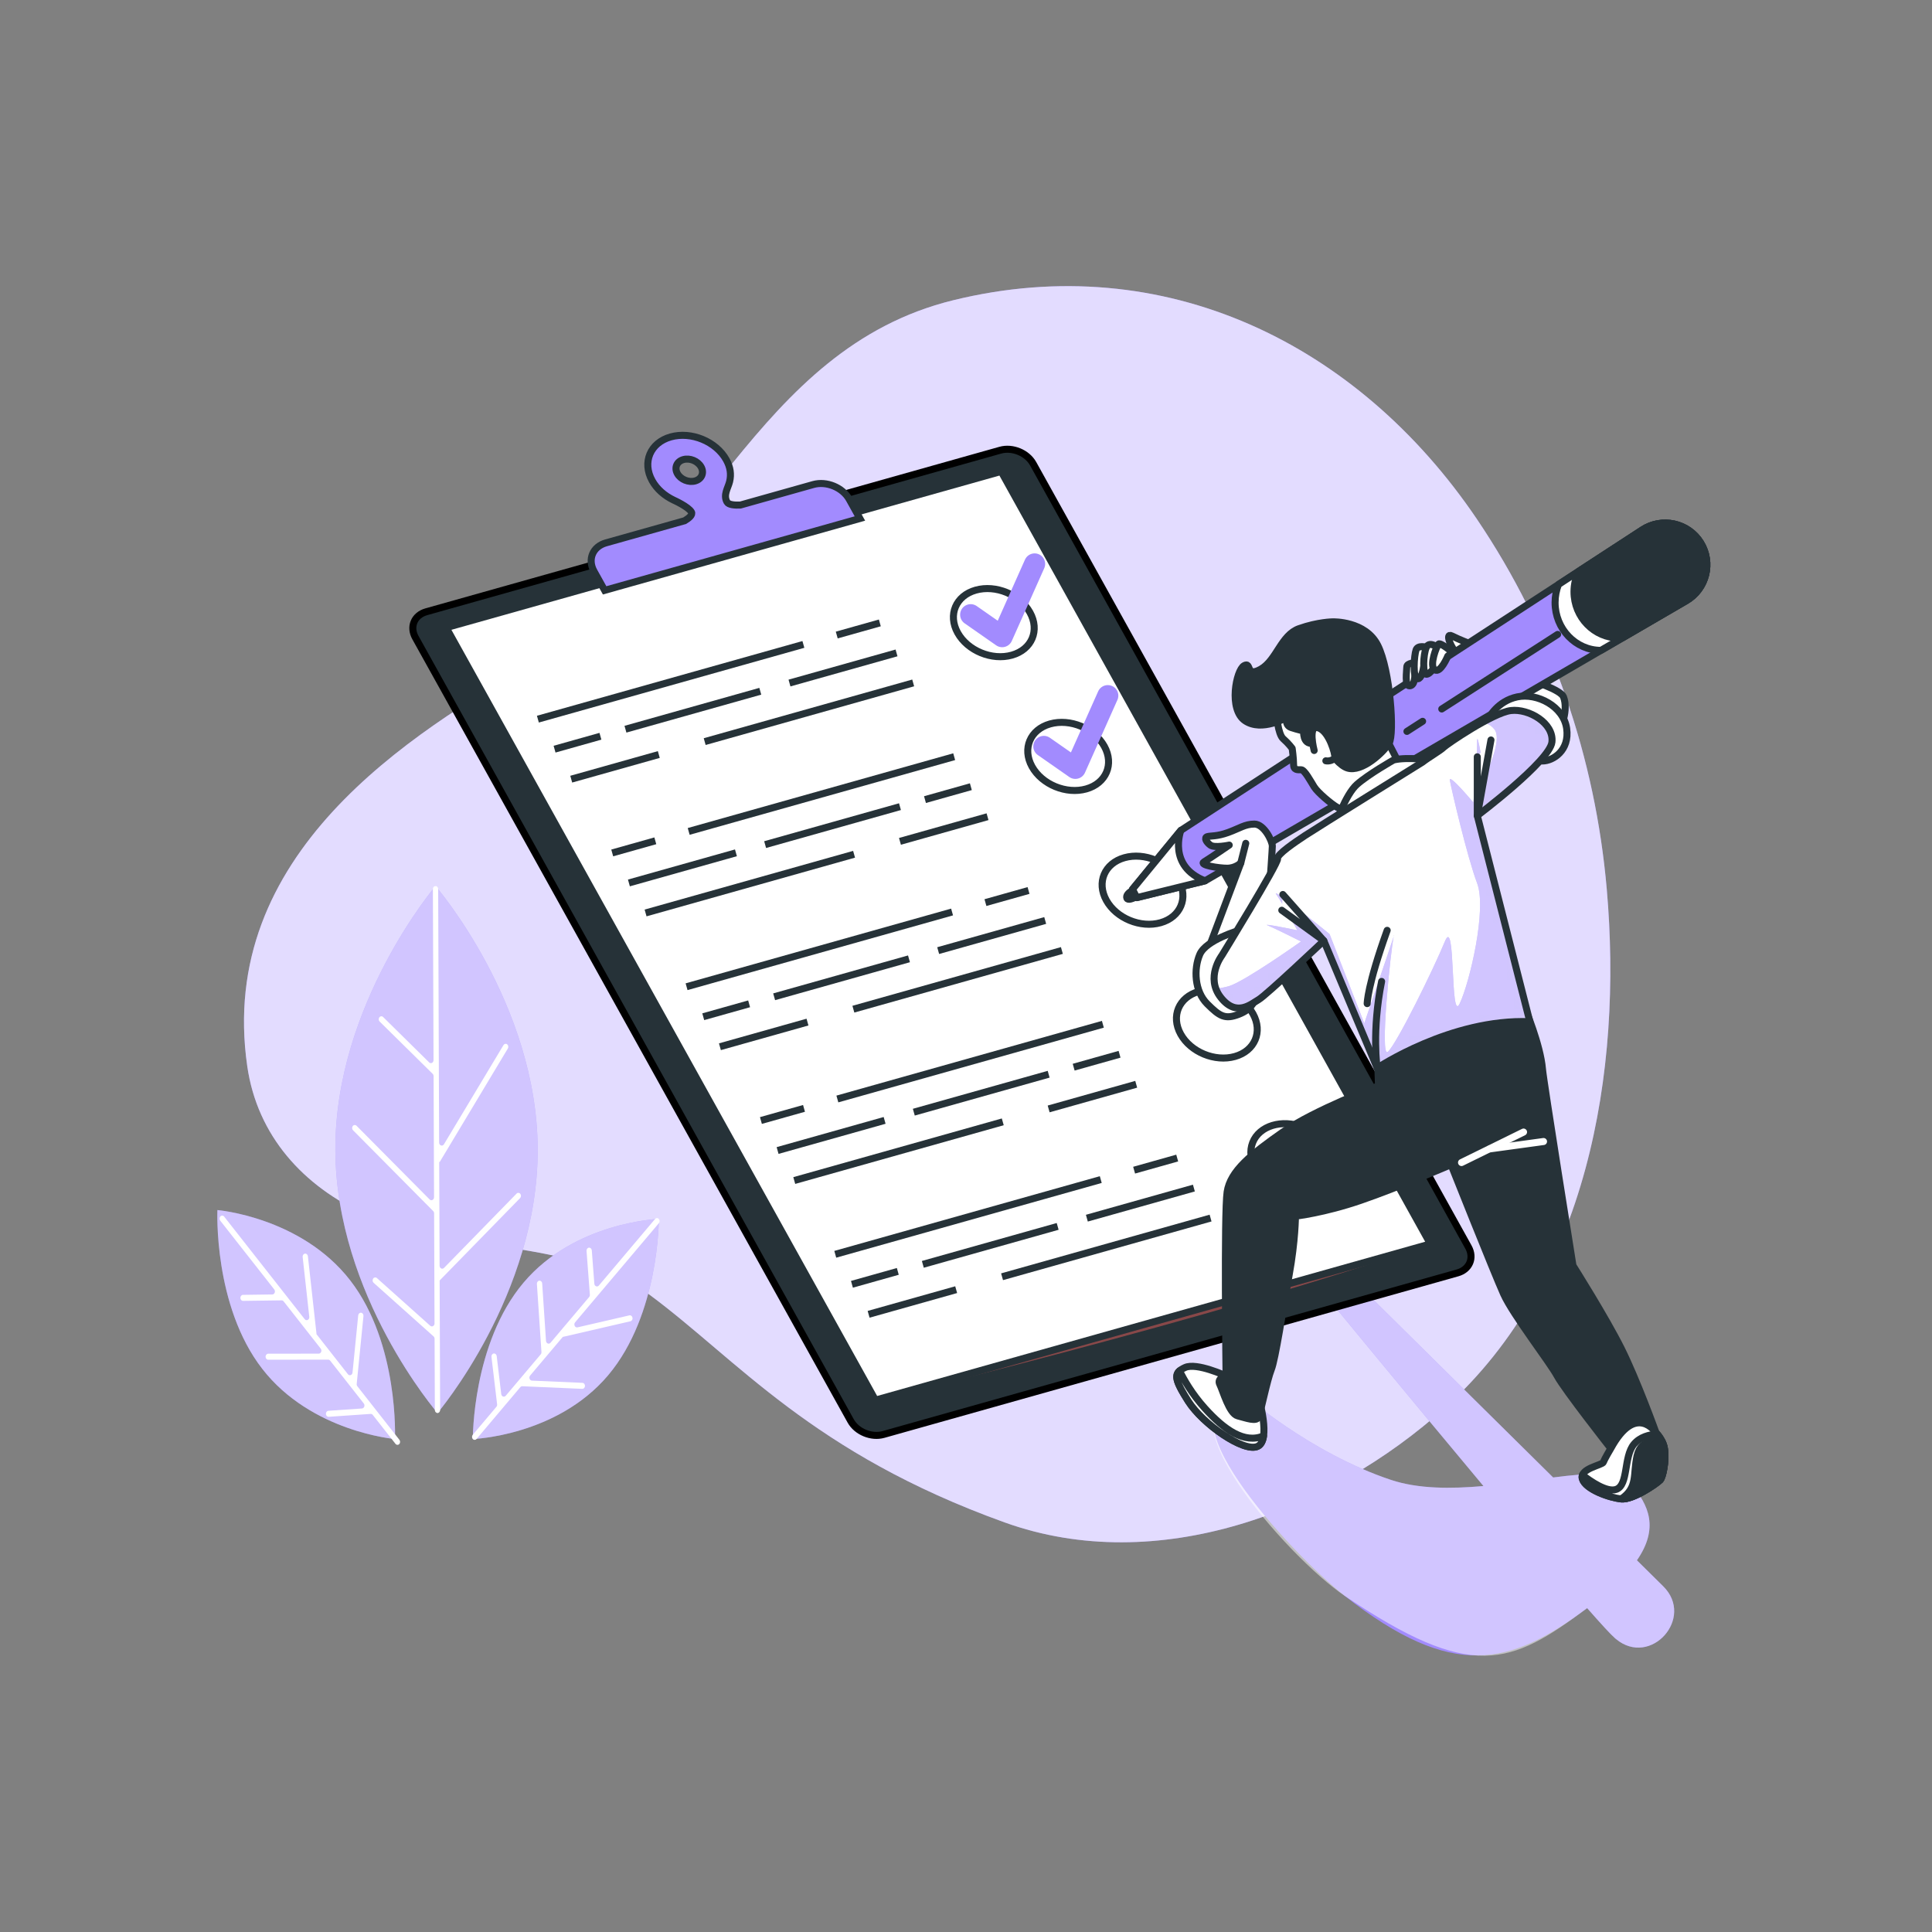 <svg width="275" height="275" viewBox="0 0 275 275" fill="none" xmlns="http://www.w3.org/2000/svg">
<rect x="0" y="0" width="275" height="275" fill="#808080" stroke="none"/>
<path d="M228.706 126.555C227.079 107.947 220.978 89.797 210.211 73.875C193.305 48.877 165.708 35.365 135.689 42.734C107.305 49.7 100.098 80.434 76.45 94.05C58.3 104.5 30.8 121.55 35.2 151.802C36.635 161.66 43.163 168.863 52.117 172.905C64.363 178.432 81.485 176.182 92.4 184.249C105.05 193.599 115.5 206.799 143 216.699C164.75 224.529 189.284 215.158 205.721 200.336C225.952 182.094 230.989 152.676 228.706 126.555Z" fill="#A28BFE"/>
<path opacity="0.7" d="M228.706 126.555C227.079 107.947 220.978 89.797 210.211 73.875C193.305 48.877 165.708 35.365 135.689 42.734C107.305 49.7 100.098 80.434 76.45 94.05C58.3 104.5 30.8 121.55 35.2 151.802C36.635 161.66 43.163 168.863 52.117 172.905C64.363 178.432 81.485 176.182 92.4 184.249C105.05 193.599 115.5 206.799 143 216.699C164.75 224.529 189.284 215.158 205.721 200.336C225.952 182.094 230.989 152.676 228.706 126.555Z" fill="white"/>
<path d="M236.74 225.788L233 222.092C236.116 217.581 234.774 214.258 232.099 211.201C230.488 209.36 226.273 209.639 221.075 210.302L192.499 182.05L188.099 183.7C188.099 183.7 200.002 198.19 211.152 211.521C206.516 211.931 201.858 211.936 197.999 210.65C186.449 206.8 177.099 198.55 177.099 198.55C163.899 199.65 183.699 221.1 191.399 227.15C206.82 239.267 214.982 237.067 225.914 228.9C227.883 231.143 229.302 232.689 229.899 233.2C229.937 233.233 229.976 233.266 230.015 233.298C234.94 237.389 241.293 230.289 236.74 225.788Z" fill="#A28BFE"/>
<path opacity="0.5" d="M236.74 225.788L233.001 222.092C236.117 217.581 234.774 214.258 232.099 211.201C230.489 209.36 226.274 209.639 221.075 210.302L192.499 182.05L188.099 183.7C188.099 183.7 200.003 198.19 211.152 211.521C206.517 211.931 201.859 211.936 197.999 210.65C186.449 206.8 177.099 198.55 177.099 198.55C163.899 199.65 183.28 221.675 191.399 227.15C209.525 239.373 214.983 237.067 225.915 228.9C227.884 231.143 229.302 232.689 229.899 233.2C229.938 233.233 229.976 233.266 230.016 233.298C234.941 237.389 241.293 230.289 236.74 225.788Z" fill="white"/>
<path d="M61.992 126.119C61.992 126.119 76.457 142.839 76.535 163.552C76.614 184.265 62.276 201.127 62.276 201.127C62.276 201.127 47.811 184.407 47.733 163.694C47.654 142.981 61.992 126.119 61.992 126.119Z" fill="#A28BFE"/>
<path d="M93.775 173.498C93.775 173.498 93.865 187.11 86.555 195.763C79.245 204.416 67.303 204.833 67.303 204.833C67.303 204.833 67.213 191.221 74.523 182.568C81.833 173.915 93.775 173.498 93.775 173.498Z" fill="#A28BFE"/>
<path d="M30.947 172.239C30.947 172.239 30.346 185.834 37.325 194.835C44.304 203.835 56.22 204.833 56.22 204.833C56.22 204.833 56.82 191.237 49.841 182.237C42.862 173.237 30.947 172.239 30.947 172.239Z" fill="#A28BFE"/>
<g opacity="0.5">
<path d="M61.992 126.119C61.992 126.119 76.457 142.839 76.535 163.552C76.614 184.265 62.276 201.127 62.276 201.127C62.276 201.127 47.811 184.407 47.733 163.694C47.654 142.981 61.992 126.119 61.992 126.119Z" fill="white"/>
<path d="M93.775 173.498C93.775 173.498 93.865 187.11 86.555 195.763C79.245 204.416 67.303 204.833 67.303 204.833C67.303 204.833 67.213 191.221 74.523 182.568C81.833 173.915 93.775 173.498 93.775 173.498Z" fill="white"/>
<path d="M30.947 172.239C30.947 172.239 30.346 185.834 37.325 194.835C44.304 203.835 56.22 204.833 56.22 204.833C56.22 204.833 56.82 191.237 49.841 182.237C42.862 173.237 30.947 172.239 30.947 172.239Z" fill="white"/>
</g>
<path d="M53.116 181.989L53.117 181.989C53.245 181.803 53.481 181.771 53.644 181.916L61.243 188.71C61.49 188.931 61.852 188.729 61.85 188.371L61.791 172.705C61.791 172.583 61.744 172.467 61.664 172.386L50.25 160.88C50.094 160.724 50.08 160.453 50.218 160.275C50.355 160.099 50.593 160.082 50.748 160.239L61.157 170.731C61.4 170.977 61.783 170.779 61.782 170.409L61.717 153.172C61.716 153.048 61.669 152.931 61.587 152.85L54.036 145.405C53.879 145.251 53.862 144.98 53.998 144.801L53.998 144.801C54.134 144.622 54.372 144.602 54.528 144.757L61.087 151.224C61.331 151.464 61.71 151.265 61.709 150.898L61.617 126.55C61.616 126.313 61.783 126.121 61.991 126.12C62.198 126.119 62.368 126.31 62.369 126.546L62.505 162.636C62.507 163.056 62.983 163.223 63.191 162.876L71.665 148.76C71.782 148.565 72.016 148.515 72.187 148.648L72.188 148.649C72.359 148.783 72.403 149.049 72.286 149.244L62.577 165.417L62.515 165.369L62.571 180.161C62.572 180.531 62.956 180.725 63.197 180.478L73.528 169.897C73.682 169.739 73.919 169.753 74.058 169.928L74.059 169.929C74.198 170.105 74.185 170.376 74.031 170.534L62.581 182.262L62.579 182.259L62.648 200.697C62.649 200.933 62.481 201.126 62.274 201.127C62.067 201.128 61.897 200.937 61.896 200.7L61.858 190.557C61.857 190.426 61.804 190.303 61.714 190.222L53.178 182.591C53.016 182.445 52.988 182.175 53.116 181.989Z" fill="white"/>
<path d="M31.376 173.137C31.531 172.979 31.768 172.994 31.907 173.17L43.371 187.772C43.617 188.085 44.07 187.85 44.024 187.433L43.08 178.919C43.054 178.685 43.2 178.471 43.406 178.441C43.612 178.411 43.8 178.577 43.826 178.812L45.056 189.904L45.047 189.906L49.523 195.608C49.74 195.884 50.141 195.738 50.177 195.371L50.988 187.229C51.011 186.994 51.197 186.826 51.403 186.852C51.61 186.879 51.758 187.091 51.735 187.326L50.773 196.985C50.761 197.107 50.795 197.228 50.867 197.319L56.856 204.947C56.994 205.123 56.981 205.394 56.826 205.551L56.825 205.552C56.671 205.71 56.433 205.695 56.295 205.518L53.059 201.398C52.983 201.301 52.871 201.249 52.757 201.256L46.788 201.667C46.581 201.681 46.403 201.501 46.391 201.265V201.265C46.378 201.029 46.536 200.825 46.743 200.812L51.524 200.483C51.837 200.461 51.991 200.037 51.781 199.77L46.995 193.674C46.924 193.583 46.822 193.531 46.715 193.532L38.178 193.543C37.97 193.543 37.802 193.352 37.801 193.115C37.801 192.879 37.969 192.686 38.176 192.686L45.372 192.676C45.696 192.676 45.868 192.239 45.651 191.963L40.369 185.235C40.296 185.143 40.193 185.091 40.084 185.093L34.595 185.167C34.388 185.17 34.218 184.981 34.215 184.745V184.744C34.213 184.508 34.379 184.313 34.587 184.31L38.762 184.253C39.084 184.249 39.252 183.814 39.037 183.539L31.345 173.742C31.207 173.566 31.221 173.294 31.376 173.137Z" fill="white"/>
<path d="M70.276 192.656H70.278C70.483 192.624 70.672 192.789 70.701 193.023L71.345 198.431C71.387 198.785 71.77 198.928 71.988 198.67L76.965 192.779C77.039 192.691 77.077 192.571 77.069 192.449L76.422 182.75C76.406 182.514 76.561 182.309 76.769 182.291H76.77C76.977 182.273 77.158 182.45 77.173 182.685L77.718 190.859C77.743 191.228 78.138 191.391 78.364 191.124L83.858 184.62C83.934 184.531 83.972 184.41 83.962 184.286L83.487 178.056C83.469 177.821 83.622 177.613 83.829 177.592C84.035 177.572 84.218 177.746 84.236 177.982L84.597 182.722C84.625 183.088 85.018 183.246 85.242 182.981L93.243 173.51C93.388 173.34 93.626 173.335 93.775 173.499C93.924 173.663 93.929 173.934 93.785 174.104L81.86 188.219C81.604 188.521 81.844 189.019 82.206 188.935L89.587 187.228C89.79 187.181 89.989 187.33 90.03 187.562V187.563C90.072 187.795 89.941 188.021 89.737 188.068L80.12 190.293L80.118 190.281L75.461 195.793C75.236 196.06 75.393 196.504 75.717 196.518L82.904 196.832C83.111 196.841 83.274 197.04 83.265 197.276V197.277C83.257 197.514 83.083 197.698 82.875 197.689L74.348 197.316C74.241 197.312 74.138 197.359 74.063 197.447L67.835 204.821C67.69 204.991 67.452 204.996 67.303 204.832C67.153 204.668 67.149 204.397 67.293 204.227L70.657 200.245C70.737 200.151 70.774 200.02 70.759 199.89L69.955 193.139C69.927 192.904 70.071 192.688 70.276 192.656Z" fill="white"/>
<path d="M207.46 181.184L125.757 204.181C124.039 204.664 121.949 203.804 121.09 202.258L59.128 90.751C58.269 89.205 58.965 87.56 60.684 87.077L142.388 64.079C144.106 63.596 146.196 64.457 147.054 66.002L209.017 177.509C209.876 179.055 209.179 180.7 207.46 181.184Z" fill="#263238" stroke="black" stroke-miterlimit="10"/>
<path d="M124.607 199.291C124.607 199.291 171.82 188.063 203.598 177.058L124.607 199.291Z" fill="#884849"/>
<path d="M203.6 177.057L124.609 199.291L63.51 89.338L142.501 67.105L203.6 177.057Z" fill="white" stroke="#263238" stroke-miterlimit="10"/>
<path d="M119.102 90.39L125.235 88.664" stroke="#263238" stroke-miterlimit="10"/>
<path d="M76.562 102.364L114.354 91.727" stroke="#263238" stroke-miterlimit="10"/>
<path d="M112.375 97.223L127.611 92.935" stroke="#263238" stroke-miterlimit="10"/>
<path d="M89.027 103.795L108.22 98.393" stroke="#263238" stroke-miterlimit="10"/>
<path d="M78.936 106.636L85.465 104.798" stroke="#263238" stroke-miterlimit="10"/>
<path d="M100.305 105.56L129.983 97.206" stroke="#263238" stroke-miterlimit="10"/>
<path d="M81.309 110.906L93.774 107.398" stroke="#263238" stroke-miterlimit="10"/>
<path d="M146.603 87.177C145.183 84.622 141.729 83.198 138.888 83.998C136.047 84.797 134.895 87.517 136.315 90.073C137.735 92.628 141.19 94.052 144.031 93.252C146.872 92.453 148.024 89.733 146.603 87.177Z" fill="white" stroke="#263238" stroke-miterlimit="10"/>
<path d="M93.278 119.68L87.144 121.407" stroke="#263238" stroke-miterlimit="10"/>
<path d="M135.818 107.707L98.027 118.344" stroke="#263238" stroke-miterlimit="10"/>
<path d="M104.753 121.39L89.518 125.678" stroke="#263238" stroke-miterlimit="10"/>
<path d="M128.101 114.819L108.908 120.221" stroke="#263238" stroke-miterlimit="10"/>
<path d="M138.192 111.978L131.662 113.816" stroke="#263238" stroke-miterlimit="10"/>
<path d="M121.569 121.596L91.891 129.95" stroke="#263238" stroke-miterlimit="10"/>
<path d="M140.565 116.25L128.1 119.758" stroke="#263238" stroke-miterlimit="10"/>
<path d="M157.186 106.22C155.766 103.665 152.311 102.242 149.47 103.041C146.629 103.841 145.477 106.561 146.897 109.117C148.317 111.672 151.772 113.095 154.613 112.296C157.454 111.495 158.606 108.776 157.186 106.22Z" fill="white" stroke="#263238" stroke-miterlimit="10"/>
<path d="M140.268 128.476L146.401 126.75" stroke="#263238" stroke-miterlimit="10"/>
<path d="M97.727 140.45L135.518 129.813" stroke="#263238" stroke-miterlimit="10"/>
<path d="M133.539 135.309L148.774 131.021" stroke="#263238" stroke-miterlimit="10"/>
<path d="M110.191 141.881L129.384 136.479" stroke="#263238" stroke-miterlimit="10"/>
<path d="M100.1 144.721L106.629 142.884" stroke="#263238" stroke-miterlimit="10"/>
<path d="M121.469 143.646L151.148 135.292" stroke="#263238" stroke-miterlimit="10"/>
<path d="M102.473 148.992L114.938 145.484" stroke="#263238" stroke-miterlimit="10"/>
<path d="M167.769 125.263C166.349 122.708 162.895 121.284 160.054 122.084C157.213 122.883 156.061 125.603 157.481 128.159C158.901 130.714 162.356 132.138 165.197 131.338C168.037 130.539 169.19 127.819 167.769 125.263Z" fill="white" stroke="#263238" stroke-miterlimit="10"/>
<path d="M114.442 157.766L108.309 159.493" stroke="#263238" stroke-miterlimit="10"/>
<path d="M156.982 145.793L119.191 156.43" stroke="#263238" stroke-miterlimit="10"/>
<path d="M125.917 159.476L110.682 163.764" stroke="#263238" stroke-miterlimit="10"/>
<path d="M149.265 152.905L130.072 158.307" stroke="#263238" stroke-miterlimit="10"/>
<path d="M159.356 150.064L152.826 151.902" stroke="#263238" stroke-miterlimit="10"/>
<path d="M142.734 159.682L113.055 168.036" stroke="#263238" stroke-miterlimit="10"/>
<path d="M161.728 154.335L149.264 157.844" stroke="#263238" stroke-miterlimit="10"/>
<path d="M178.35 144.306C176.93 141.751 173.475 140.327 170.634 141.127C167.793 141.927 166.641 144.646 168.061 147.202C169.481 149.757 172.936 151.181 175.777 150.381C178.618 149.581 179.77 146.862 178.35 144.306Z" fill="white" stroke="#263238" stroke-miterlimit="10"/>
<path d="M161.43 166.562L167.563 164.836" stroke="#263238" stroke-miterlimit="10"/>
<path d="M118.891 178.536L156.682 167.899" stroke="#263238" stroke-miterlimit="10"/>
<path d="M154.703 173.395L169.938 169.107" stroke="#263238" stroke-miterlimit="10"/>
<path d="M131.355 179.967L150.548 174.565" stroke="#263238" stroke-miterlimit="10"/>
<path d="M121.264 182.807L127.793 180.969" stroke="#263238" stroke-miterlimit="10"/>
<path d="M142.633 181.732L172.312 173.378" stroke="#263238" stroke-miterlimit="10"/>
<path d="M123.637 187.078L136.101 183.57" stroke="#263238" stroke-miterlimit="10"/>
<path d="M189.289 166.951C190.232 164.553 188.537 161.643 185.504 160.45C182.47 159.258 179.247 160.235 178.304 162.632C177.362 165.03 179.057 167.94 182.09 169.133C185.124 170.326 188.347 169.349 189.289 166.951Z" fill="white" stroke="#263238" stroke-miterlimit="10"/>
<path d="M115.756 68.969L105.374 71.891C104.588 71.921 103.705 71.861 103.482 71.459C102.911 70.429 103.634 69.458 103.854 68.545C104.099 67.525 103.969 66.507 103.382 65.452C101.926 62.831 98.383 61.371 95.469 62.191C92.555 63.011 91.374 65.801 92.831 68.422C93.498 69.624 94.608 70.577 95.886 71.184C95.886 71.184 97.996 72.127 98.418 72.886C98.641 73.287 98.055 73.761 97.452 74.12L86.262 77.27C84.373 77.802 83.606 79.611 84.551 81.311L86.063 84.031L122.4 73.803L120.888 71.083C119.944 69.383 117.646 68.437 115.756 68.969ZM97.263 65.418C98.195 65.156 99.329 65.623 99.795 66.462C100.261 67.3 99.883 68.193 98.951 68.455C98.019 68.718 96.885 68.251 96.419 67.412C95.952 66.573 96.33 65.681 97.263 65.418Z" fill="#A28BFE" stroke="#263238" stroke-miterlimit="10"/>
<path d="M138.164 87.495L142.648 90.624L147.267 80.268" stroke="#A28BFE" stroke-width="3" stroke-miterlimit="10" stroke-linecap="round" stroke-linejoin="round"/>
<path d="M148.58 106.242L153.064 109.37L157.683 99.015" stroke="#A28BFE" stroke-width="3" stroke-miterlimit="10" stroke-linecap="round" stroke-linejoin="round"/>
<path d="M222.097 103.682C222.097 103.682 223.294 101.138 222.546 99.194C221.798 97.249 208.033 94.107 208.033 94.107C208.033 94.107 204.891 94.107 205.04 95.902C205.19 97.697 216.561 104.58 217.459 105.178C218.357 105.777 221.798 107.124 222.097 103.682Z" fill="white" stroke="#263238" stroke-miterlimit="10" stroke-linecap="round" stroke-linejoin="round"/>
<path d="M209.172 91.593C209.172 91.593 207.866 91.118 206.677 90.524C205.489 89.93 206.796 92.663 207.271 92.782C207.746 92.901 208.935 93.138 208.935 93.138L209.172 91.593Z" fill="white" stroke="#263238" stroke-miterlimit="10" stroke-linecap="round" stroke-linejoin="round"/>
<path d="M168.086 118.196L161.203 126.574L161.802 127.771L171.527 125.377L240.006 85.512C242.898 83.828 243.826 80.088 242.056 77.248C240.299 74.429 236.569 73.602 233.784 75.415L168.086 118.196Z" fill="#A28BFE" stroke="#263238" stroke-miterlimit="10" stroke-linecap="round" stroke-linejoin="round"/>
<path d="M202.494 102.671L200.262 104.108" stroke="#263238" stroke-miterlimit="10" stroke-linecap="round" stroke-linejoin="round"/>
<path d="M221.713 90.302L205.219 100.917" stroke="#263238" stroke-miterlimit="10" stroke-linecap="round" stroke-linejoin="round"/>
<path d="M161.841 126.398C161.841 126.398 160.134 127.112 160.394 127.829C160.654 128.546 163.115 126.81 163.115 126.81L161.841 126.398Z" fill="#A28BFE" stroke="#263238" stroke-miterlimit="10" stroke-linecap="round" stroke-linejoin="round"/>
<path d="M161.203 126.574L161.802 127.771L171.527 125.377C166.14 123.282 168.085 118.195 168.085 118.195L161.203 126.574Z" fill="white" stroke="#263238" stroke-miterlimit="10" stroke-linecap="round" stroke-linejoin="round"/>
<path d="M242.055 77.248C240.298 74.428 236.568 73.602 233.784 75.414L221.836 83.194C221.525 83.988 221.35 84.855 221.35 85.766C221.35 89.518 224.267 92.561 227.87 92.576L240.006 85.512C242.897 83.828 243.825 80.088 242.055 77.248Z" fill="white" stroke="#263238" stroke-miterlimit="10" stroke-linecap="round" stroke-linejoin="round"/>
<path d="M242.056 77.248C240.299 74.428 236.569 73.602 233.785 75.414L224.706 81.326C224.283 82.203 224.043 83.188 224.043 84.232C224.043 87.868 226.923 90.816 230.476 90.816C230.627 90.816 230.777 90.809 230.925 90.799L240.006 85.512C242.898 83.828 243.825 80.088 242.056 77.248Z" fill="#263238" stroke="#263238" stroke-miterlimit="10" stroke-linecap="round" stroke-linejoin="round"/>
<path d="M201.572 94.326C201.572 94.326 200.243 94.326 200.243 94.932C200.243 95.537 199.894 97.689 200.663 97.622C201.432 97.555 201.363 96.209 201.433 95.739C201.502 95.268 201.572 94.326 201.572 94.326Z" fill="white" stroke="#263238" stroke-miterlimit="10" stroke-linecap="round" stroke-linejoin="round"/>
<path d="M203.028 92.135C203.028 92.135 201.839 91.77 201.565 92.501C201.291 93.233 201.017 96.706 201.84 96.615C202.663 96.524 202.845 93.415 203.028 92.135Z" fill="white" stroke="#263238" stroke-miterlimit="10" stroke-linecap="round" stroke-linejoin="round"/>
<path d="M204.856 92.319C204.856 92.319 203.485 91.13 203.028 92.136C202.571 93.141 202.48 95.976 203.028 95.976C203.577 95.976 204.399 94.787 204.582 94.147C204.765 93.507 204.856 92.319 204.856 92.319Z" fill="white" stroke="#263238" stroke-miterlimit="10" stroke-linecap="round" stroke-linejoin="round"/>
<path d="M206.775 92.867C206.775 92.867 205.039 91.404 204.764 91.678C204.49 91.953 203.391 94.769 204.216 95.335C205.04 95.902 206.081 93.375 206.081 93.375L206.775 92.867Z" fill="white" stroke="#263238" stroke-miterlimit="10" stroke-linecap="round" stroke-linejoin="round"/>
<path d="M181.679 101.545C181.679 101.545 181.875 104.479 182.657 105.163C183.439 105.848 183.929 106.532 183.929 106.532C183.929 106.532 184.124 107.901 184.124 108.782C184.124 109.662 184.711 109.565 185.2 109.565C185.689 109.565 186.57 111.227 187.059 112.009C187.548 112.792 189.503 114.454 190.384 114.944C191.264 115.432 192.731 113.574 192.731 113.574L193.416 115.53L200.36 111.031L196.937 104.38C196.937 104.38 196.839 101.349 194.883 97.828C192.927 94.306 190.286 92.351 185.885 93.622C181.483 94.895 181.679 101.545 181.679 101.545Z" fill="white" stroke="#263238" stroke-miterlimit="10" stroke-linecap="round" stroke-linejoin="round"/>
<path d="M189.718 88.514C189.718 88.514 187.637 88.514 184.916 89.475C182.345 90.382 181.715 93.957 179.473 95.237C177.233 96.517 178.193 94.117 177.073 94.757C175.952 95.397 174.832 100.999 177.233 102.6C179.633 104.2 183.155 102.12 183.155 102.12C183.155 102.12 182.835 103.24 183.795 103.56C184.755 103.88 185.556 104.04 185.556 104.04C185.556 104.04 185.396 105.961 186.836 105.801C188.277 105.641 186.996 103.4 186.996 103.4C186.996 103.4 189.717 108.682 191.798 109.322C193.879 109.963 196.92 107.082 197.721 105.801C198.521 104.521 197.881 95.397 196.12 91.876C194.36 88.354 189.718 88.514 189.718 88.514Z" fill="#263238" stroke="#263238" stroke-miterlimit="10" stroke-linecap="round" stroke-linejoin="round"/>
<path d="M187.058 106.826C187.058 106.826 186.08 103.11 187.645 103.599C189.209 104.088 190.089 107.413 189.992 107.804C189.895 108.195 189.112 108.391 188.72 108.293" fill="white"/>
<path d="M187.058 106.826C187.058 106.826 186.08 103.11 187.645 103.599C189.209 104.088 190.089 107.413 189.992 107.804C189.895 108.195 189.112 108.391 188.72 108.293" stroke="#263238" stroke-miterlimit="10" stroke-linecap="round" stroke-linejoin="round"/>
<path d="M198.363 108.176C198.363 108.176 194.812 110.185 193.149 111.652C191.486 113.118 190.02 117.52 190.02 117.52C190.02 117.52 200.093 110.674 201.853 109.695C203.614 108.717 204.005 108.228 204.005 108.228C204.005 108.228 200.319 107.687 198.363 108.176Z" fill="white" stroke="#263238" stroke-miterlimit="10" stroke-linecap="round" stroke-linejoin="round"/>
<path d="M211.924 102.186C211.924 102.186 213.121 99.792 215.964 99.194C218.807 98.595 222.547 100.54 222.996 103.682C223.445 106.824 221.051 108.32 219.555 108.32C218.059 108.32 216.712 106.225 216.712 106.225C216.712 106.225 211.924 104.43 211.924 102.186Z" fill="white" stroke="#263238" stroke-miterlimit="10" stroke-linecap="round" stroke-linejoin="round"/>
<path d="M171.826 135.551L176.614 122.834C176.614 122.834 175.866 123.582 174.669 123.582C173.472 123.582 170.629 123.133 171.377 122.684C172.125 122.235 174.968 120.29 174.968 120.29C174.968 120.29 172.873 120.739 172.275 120.29C171.677 119.841 171.377 119.243 171.826 119.093C172.275 118.944 173.173 119.093 174.819 118.495C176.464 117.897 177.213 117.298 178.559 117.298C179.906 117.298 181.103 119.692 181.103 120.44C181.103 121.188 180.056 135.402 180.056 136.001C180.056 136.599 180.056 137.198 176.166 137.646C172.275 138.095 171.677 137.197 171.826 135.551Z" fill="white" stroke="#263238" stroke-miterlimit="10" stroke-linecap="round" stroke-linejoin="round"/>
<path d="M176.613 122.834L177.322 120.038" stroke="#263238" stroke-miterlimit="10" stroke-linecap="round" stroke-linejoin="round"/>
<path d="M176.464 132.409C176.464 132.409 171.677 133.756 170.779 135.851C169.882 137.945 170.031 141.087 171.826 142.883C173.622 144.678 174.37 145.127 176.315 144.379C178.26 143.631 178.709 142.434 178.859 141.237C179.008 140.04 180.055 136 176.464 132.409Z" fill="white" stroke="#263238" stroke-miterlimit="10" stroke-linecap="round" stroke-linejoin="round"/>
<path d="M174.518 195.848C174.518 195.848 170.329 193.903 168.683 194.651C167.038 195.399 167.038 196.147 169.132 199.439C171.226 202.731 177.062 206.77 179.007 205.873C180.951 204.975 179.156 198.99 179.156 198.99L174.518 195.848Z" fill="white" stroke="#263238" stroke-miterlimit="10" stroke-linecap="round" stroke-linejoin="round"/>
<path d="M171.526 200.487C169.622 198.383 168.46 196.285 167.898 195.124C167.125 195.803 167.458 196.808 169.132 199.439C171.227 202.731 177.062 206.77 179.006 205.873C179.501 205.644 179.753 205.087 179.855 204.383C177.117 205.541 174.253 203.501 171.526 200.487Z" fill="white" stroke="#263238" stroke-miterlimit="10" stroke-linecap="round" stroke-linejoin="round"/>
<path d="M196.064 150.064L196.213 154.553C196.213 154.553 187.087 157.994 182.598 161.136C178.109 164.278 175.117 166.672 174.668 169.665C174.219 172.657 174.518 195.848 174.518 195.848C174.518 195.848 173.172 196.147 173.621 197.045C174.07 197.942 174.967 201.234 176.165 201.533C177.362 201.832 178.858 202.431 179.157 201.683C179.456 200.935 180.354 196.446 180.952 194.95C181.551 193.454 182.598 186.421 183.496 181.484C184.394 176.547 184.394 173.105 184.394 173.105C184.394 173.105 188.433 172.657 193.67 170.861C198.907 169.066 206.537 165.774 206.537 165.774C206.537 165.774 212.672 181.185 214.018 184.177C215.365 187.17 220.602 193.902 221.649 195.848C222.696 197.793 229.28 206.172 229.28 206.172C229.28 206.172 231.824 203.927 233.469 203.927C235.115 203.927 235.714 203.927 235.714 203.927C235.714 203.927 233.02 196.446 230.776 191.958C228.532 187.469 223.894 180.138 223.894 180.138C223.894 180.138 219.705 153.96 219.555 152.159C219.265 148.706 217.052 143.489 217.052 143.489C217.052 143.489 209.829 141.985 196.064 150.064Z" fill="#263238" stroke="#263238" stroke-miterlimit="10" stroke-linecap="round" stroke-linejoin="round"/>
<path d="M229.279 206.172C229.279 206.172 228.381 207.668 228.232 208.117C228.082 208.565 224.79 209.014 225.239 210.511C225.688 212.007 229.129 213.204 230.775 213.354C232.421 213.503 235.712 211.259 236.311 210.66C236.665 210.307 237.192 207.984 236.909 206.172C236.714 204.92 235.712 203.927 235.712 203.927C235.712 203.927 232.87 199.588 229.279 206.172Z" fill="white" stroke="#263238" stroke-miterlimit="10" stroke-linecap="round" stroke-linejoin="round"/>
<path d="M236.91 206.172C236.766 205.252 236.189 204.476 235.893 204.127C234.76 204.196 233.439 204.531 232.571 205.573C231.075 207.369 231.823 211.408 230.027 212.007C228.688 212.453 226.351 210.82 225.25 209.96C225.191 210.127 225.179 210.308 225.239 210.511C225.688 212.007 229.129 213.204 230.775 213.354C232.42 213.503 235.712 211.259 236.311 210.66C236.665 210.307 237.193 207.985 236.91 206.172Z" fill="white" stroke="#263238" stroke-miterlimit="10" stroke-linecap="round" stroke-linejoin="round"/>
<path d="M233.02 207.219C232.422 209.913 233.17 211.708 230.775 213.354C232.421 213.503 235.713 211.259 236.311 210.661C236.665 210.307 237.193 207.984 236.91 206.172C236.848 205.78 236.705 205.42 236.542 205.101L236.311 205.125C236.311 205.125 233.618 204.526 233.02 207.219Z" fill="#263238" stroke="#263238" stroke-miterlimit="10" stroke-linecap="round" stroke-linejoin="round"/>
<path d="M208.033 165.475L216.861 161.136" stroke="white" stroke-miterlimit="10" stroke-linecap="round" stroke-linejoin="round"/>
<path d="M212.074 163.53L219.705 162.483" stroke="white" stroke-miterlimit="10" stroke-linecap="round" stroke-linejoin="round"/>
<path d="M215.066 101.138C212.522 101.438 205.939 105.926 205.49 106.375C205.041 106.824 203.246 107.871 202.498 108.47C202.498 108.47 187.087 118.045 185.74 118.943C184.394 119.841 181.7 121.636 181.85 122.235C182 122.833 173.92 136 173.92 136C173.92 136 171.527 139.142 173.771 141.984C176.015 144.827 178.109 142.882 179.157 142.283C180.204 141.685 188.433 133.905 188.433 133.905L196.026 152.025C196.026 152.025 206.537 144.977 217.758 145.425L210.277 116.1C210.277 116.1 220.601 108.32 220.901 105.626C221.2 102.934 217.609 100.839 215.066 101.138Z" fill="white"/>
<mask id="mask0_900_37823" style="mask-type:luminance" maskUnits="userSpaceOnUse" x="172" y="101" width="49" height="52">
<path d="M215.066 101.138C212.522 101.438 205.939 105.926 205.49 106.375C205.041 106.824 203.246 107.871 202.498 108.47C202.498 108.47 187.087 118.045 185.74 118.943C184.394 119.841 181.7 121.636 181.85 122.235C182 122.833 173.92 136 173.92 136C173.92 136 171.527 139.142 173.771 141.984C176.015 144.827 178.109 142.882 179.157 142.283C180.204 141.685 188.433 133.905 188.433 133.905L196.026 152.025C196.026 152.025 206.537 144.977 217.758 145.425L210.277 116.1C210.277 116.1 220.601 108.32 220.901 105.626C221.2 102.934 217.609 100.839 215.066 101.138Z" fill="white"/>
</mask>
<g mask="url(#mask0_900_37823)">
<path d="M215.065 101.138C214.046 101.258 212.379 102.051 210.718 102.986C211.285 102.883 212.055 102.966 212.723 103.825C213.958 105.414 211.311 110.532 211.311 110.532C211.311 110.532 210.227 103.458 210.252 105.59C210.278 107.722 209.723 114.238 209.723 114.238C209.723 114.238 206.193 110.002 206.369 111.061C206.546 112.12 208.841 122.004 210.252 125.711C211.664 129.417 209.194 139.83 207.781 142.831C206.369 145.831 207.252 130.123 205.663 134.006C204.075 137.889 198.78 148.656 197.544 149.715C196.358 150.732 197.937 135.324 198.377 133.312C197.839 134.991 194.191 145.655 194.191 145.655L189.249 132.948C189.249 132.948 180.777 126.064 181.66 127.3C182.542 128.535 184.66 132.418 184.66 132.418C184.66 132.418 179.542 131.359 180.424 131.712C181.306 132.065 185.189 134.006 185.189 134.006C185.189 134.006 177.246 139.654 174.952 140.361C174.329 140.552 173.681 140.651 173.062 140.707C173.214 141.132 173.436 141.562 173.77 141.985C176.014 144.828 178.109 142.883 179.156 142.284C180.204 141.686 188.433 133.906 188.433 133.906L196.026 152.026C196.026 152.026 206.537 144.978 217.759 145.427L210.278 116.101C210.278 116.101 220.601 108.321 220.901 105.628C221.2 102.934 217.609 100.839 215.065 101.138Z" fill="#A28BFE"/>
</g>
<mask id="mask1_900_37823" style="mask-type:luminance" maskUnits="userSpaceOnUse" x="172" y="101" width="49" height="52">
<path d="M215.066 101.138C212.522 101.438 205.939 105.926 205.49 106.375C205.041 106.824 203.246 107.871 202.498 108.47C202.498 108.47 187.087 118.045 185.74 118.943C184.394 119.841 181.7 121.636 181.85 122.235C182 122.833 173.92 136 173.92 136C173.92 136 171.527 139.142 173.771 141.984C176.015 144.827 178.109 142.882 179.157 142.283C180.204 141.685 188.433 133.905 188.433 133.905L196.026 152.025C196.026 152.025 206.537 144.977 217.758 145.425L210.277 116.1C210.277 116.1 220.601 108.32 220.901 105.626C221.2 102.934 217.609 100.839 215.066 101.138Z" fill="white"/>
</mask>
<g mask="url(#mask1_900_37823)">
<path opacity="0.5" d="M215.065 101.138C214.046 101.258 212.379 102.051 210.718 102.986C211.285 102.883 212.055 102.966 212.723 103.825C213.958 105.414 211.311 110.532 211.311 110.532C211.311 110.532 210.227 103.458 210.252 105.59C210.278 107.722 209.723 114.238 209.723 114.238C209.723 114.238 206.193 110.002 206.369 111.061C206.546 112.12 208.841 122.004 210.252 125.711C211.664 129.417 209.194 139.83 207.781 142.831C206.369 145.831 207.252 130.123 205.663 134.006C204.075 137.889 198.78 148.656 197.544 149.715C196.358 150.732 197.937 135.324 198.377 133.312C197.839 134.991 194.191 145.655 194.191 145.655L189.249 132.948C189.249 132.948 180.777 126.064 181.66 127.3C182.542 128.535 184.66 132.418 184.66 132.418C184.66 132.418 179.542 131.359 180.424 131.712C181.306 132.065 185.189 134.006 185.189 134.006C185.189 134.006 177.246 139.654 174.952 140.361C174.329 140.552 173.681 140.651 173.062 140.707C173.214 141.132 173.436 141.562 173.77 141.985C176.014 144.828 178.109 142.883 179.156 142.284C180.204 141.686 188.433 133.906 188.433 133.906L196.026 152.026C196.026 152.026 206.537 144.978 217.759 145.427L210.278 116.101C210.278 116.101 220.601 108.321 220.901 105.628C221.2 102.934 217.609 100.839 215.065 101.138Z" fill="white"/>
</g>
<path d="M215.066 101.138C212.522 101.438 205.939 105.926 205.49 106.375C205.041 106.824 203.246 107.871 202.498 108.47C202.498 108.47 187.087 118.045 185.74 118.943C184.394 119.841 181.7 121.636 181.85 122.235C182 122.833 173.92 136 173.92 136C173.92 136 171.527 139.142 173.771 141.984C176.015 144.827 178.109 142.882 179.157 142.283C180.204 141.685 188.433 133.905 188.433 133.905L196.026 152.025C196.026 152.025 206.537 144.977 217.758 145.425L210.277 116.1C210.277 116.1 220.601 108.32 220.901 105.626C221.2 102.934 217.609 100.839 215.066 101.138Z" stroke="#263238" stroke-miterlimit="10" stroke-linecap="round" stroke-linejoin="round"/>
<path d="M196.026 152.026C196.026 152.026 195.235 146.809 196.658 139.695Z" fill="white"/>
<path d="M196.026 152.026C196.026 152.026 195.235 146.809 196.658 139.695" stroke="#263238" stroke-miterlimit="10" stroke-linecap="round" stroke-linejoin="round"/>
<path d="M194.604 142.857C194.604 142.857 194.604 140.328 197.449 132.424Z" fill="white"/>
<path d="M194.604 142.857C194.604 142.857 194.604 140.328 197.449 132.424" stroke="#263238" stroke-miterlimit="10" stroke-linecap="round" stroke-linejoin="round"/>
<path d="M182.599 127.322L188.434 133.905L182.449 129.566" fill="white"/>
<path d="M182.599 127.322L188.434 133.905L182.449 129.566" stroke="#263238" stroke-miterlimit="10" stroke-linecap="round" stroke-linejoin="round"/>
<path d="M210.277 107.722V116.1L212.222 105.328" fill="white"/>
<path d="M210.277 107.722V116.1L212.222 105.328" stroke="#263238" stroke-miterlimit="10" stroke-linecap="round" stroke-linejoin="round"/>
<path d="M198.427 133.124C198.412 133.16 198.395 133.229 198.377 133.313C198.442 133.108 198.465 133.028 198.427 133.124Z" fill="#263238"/>
</svg>
